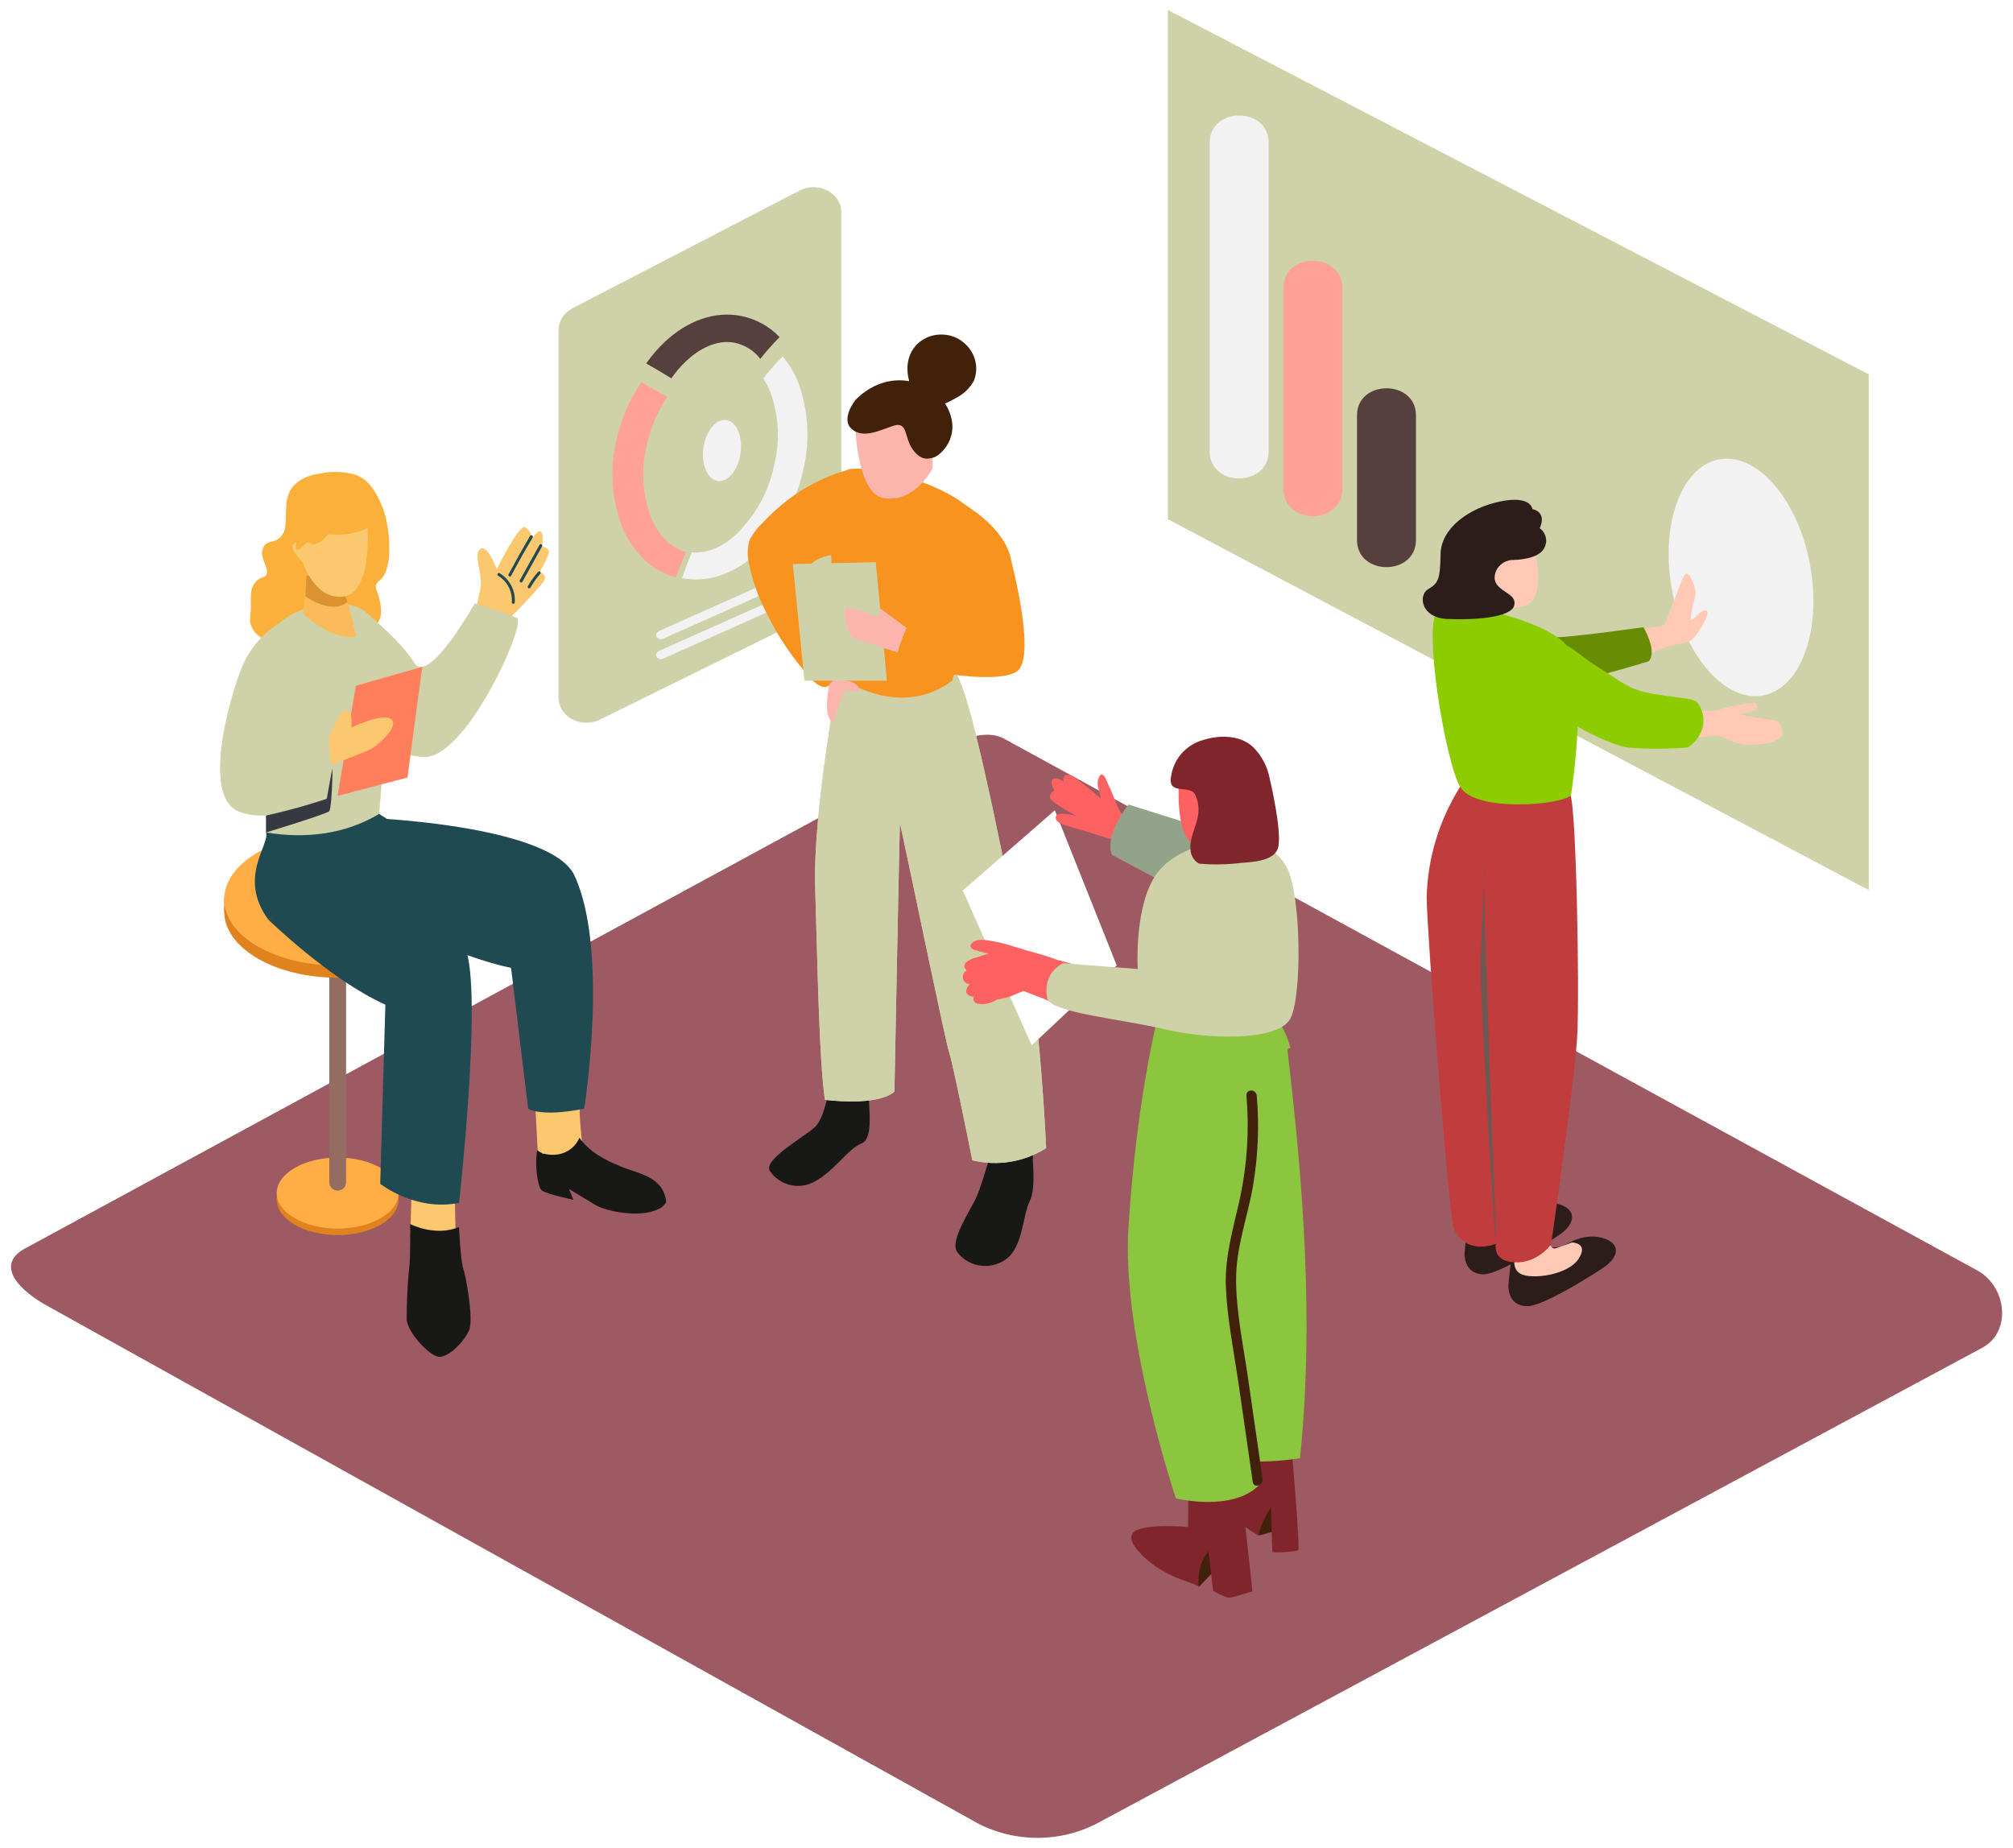 <svg width="1011" height="928" viewBox="0 0 1011 928" fill="none" xmlns="http://www.w3.org/2000/svg">
<g filter="url(#filter0_d)">
<path d="M485.714 910.524L19.983 651.513C5.16 643.686 -7.564 630.835 6.896 622.374L474.311 368.777C481.334 364.68 491.985 361.998 499.111 365.9L988.009 633.006C1002.83 641.101 1005.5 663.73 990.601 671.85L547.182 910.109C537.861 915.206 527.287 917.926 516.506 917.998C505.726 918.071 495.112 915.495 485.714 910.524Z" fill="#9E5A63"/>
<path d="M173.495 233.415C167.779 231.773 161.745 231.556 155.925 232.785C152.553 233.141 149.289 234.177 146.331 235.83C136.773 241.781 139.303 249.831 138.319 258.967C138.271 260.461 137.834 261.917 137.052 263.193C136.27 264.469 135.169 265.521 133.856 266.247C132.029 267.087 129.815 267.087 128.269 268.382C127.496 269.222 126.959 270.249 126.712 271.362C126.465 272.474 126.517 273.632 126.863 274.717C127.39 276.923 128.515 278.918 128.972 281.123C129.227 281.986 129.139 282.913 128.726 283.713C128.058 284.728 126.723 284.973 125.598 285.463C124.313 286.203 123.232 287.249 122.453 288.507C121.674 289.766 121.222 291.198 121.135 292.674C120.749 295.614 121.135 298.554 120.96 301.459C120.68 303.301 120.539 305.161 120.538 307.024C121.02 309.783 122.452 312.288 124.588 314.109C126.723 315.93 129.429 316.952 132.24 317C137.886 317.004 143.461 315.736 148.545 313.29C153.578 310.825 159.139 309.624 164.745 309.79C170.578 310.455 176.763 314.06 181.894 310.875C183.331 309.837 184.492 308.466 185.276 306.88C186.06 305.294 186.443 303.541 186.392 301.774C186.254 298.291 185.517 294.858 184.213 291.623C183.718 290.611 183.618 289.451 183.932 288.368C184.427 287.554 185.1 286.86 185.9 286.338C193.279 280.073 190.398 257.531 187.2 249.901C184.354 243.216 180.91 236.04 173.495 233.415Z" fill="#FBB03B"/>
<path d="M223.925 592.88C223.07 595.273 223.925 616.816 223.925 616.816L201.068 614.779L202.26 575.869L223.925 592.88Z" fill="#FBC76F"/>
<path d="M200.991 609.737C200.991 609.737 213.533 616.231 225.532 611.239C225.532 611.239 226.335 628.377 227.657 632.07C228.978 635.762 233.047 657.712 230.533 663.264C228.019 668.815 220.608 676.429 215.762 676.429C210.916 676.429 199.617 664.155 199.255 657.636C199.222 648.664 199.671 639.696 200.602 630.771C201.172 627.333 200.991 609.737 200.991 609.737Z" fill="#181816"/>
<path d="M286.249 552.009C285.601 554.555 288.141 575.869 288.141 575.869L265.18 575.665L263.159 536.781L286.249 552.009Z" fill="#FBC76F"/>
<path d="M306.747 580.809C298.661 577.473 291.198 573.705 286.015 566.396C285.13 568.52 283.717 570.392 281.907 571.842C280.096 573.292 277.945 574.274 275.649 574.698C273.225 575.147 270.728 575.06 268.342 574.443H267.435V574.188C266.483 573.816 265.606 573.282 264.843 572.61C263.392 579.561 265.025 591.046 266.994 592.727C269.456 594.84 282.983 597.539 282.983 597.539L280.781 592.141L293.919 600.086C299.439 603.422 315.946 606.656 325.016 602.505C326.978 601.828 328.613 600.457 329.603 598.66C328.152 585.902 316.361 584.756 306.747 580.809Z" fill="#181816"/>
<path d="M164.58 615.263C181.468 615.263 195.159 607.282 195.159 597.438C195.159 587.593 181.468 579.613 164.58 579.613C147.692 579.613 134.001 587.593 134.001 597.438C134.001 607.282 147.692 615.263 164.58 615.263Z" fill="#E0831E"/>
<path d="M134.001 593.694V597.692H195.159V594.433" fill="#E0831E"/>
<path d="M164.58 612.003C181.468 612.003 195.159 604.023 195.159 594.178C195.159 584.334 181.468 576.353 164.58 576.353C147.692 576.353 134.001 584.334 134.001 594.178C134.001 604.023 147.692 612.003 164.58 612.003Z" fill="#FFAE45"/>
<path d="M164.607 482.72H164.581C162.262 482.72 160.383 484.567 160.383 486.845V588.831C160.383 591.109 162.262 592.956 164.581 592.956H164.607C166.925 592.956 168.805 591.109 168.805 588.831V486.845C168.805 484.567 166.925 482.72 164.607 482.72Z" fill="#946C62"/>
<path d="M164.58 486.03C196.052 486.03 221.566 471.152 221.566 452.799C221.566 434.446 196.052 419.567 164.58 419.567C133.108 419.567 107.595 434.446 107.595 452.799C107.595 471.152 133.108 486.03 164.58 486.03Z" fill="#E0831E"/>
<path d="M107.595 445.822V453.283H221.566V447.197" fill="#E0831E"/>
<path d="M164.58 479.944C196.052 479.944 221.566 465.066 221.566 446.713C221.566 428.36 196.052 413.481 164.58 413.481C133.108 413.481 107.595 428.36 107.595 446.713C107.595 465.066 133.108 479.944 164.58 479.944Z" fill="#FFAE45"/>
<path d="M169.815 443.479C169.815 443.479 209.464 471.872 251.679 481.115L260.256 551.805C260.256 551.805 266.242 556.185 288.399 551.805C288.399 551.805 301.123 472.661 283.501 434.668C272.073 410.095 185.027 406.046 185.027 406.046" fill="#204A51"/>
<path d="M129.725 456.797C129.725 456.797 155.095 440.983 167.43 434.846L202.492 414.653L185.389 403.754L128.61 413.074C130.632 419.262 114.228 435.585 129.725 456.797Z" fill="#204A51"/>
<path d="M232.477 305.282C232.477 305.282 236.856 292.041 236.493 286.311C236.13 280.582 232.891 272.255 236.493 270.498C240.095 268.741 244.501 280.862 244.501 280.862C244.501 280.862 255.437 258.377 258.728 259.803C259.752 260.415 260.604 261.269 261.206 262.287C261.808 263.306 262.141 264.457 262.174 265.634C262.174 265.634 265.673 259.981 267.02 262.324C267.731 264.614 267.731 267.061 267.02 269.352C267.02 269.352 270.26 269.912 270.648 271.898C271.037 273.885 265.958 282.364 265.958 282.364C266.704 282.466 267.392 282.813 267.91 283.35C268.428 283.887 268.745 284.581 268.808 285.318C268.99 287.865 248.206 308.236 248.206 308.236" fill="#FBC76F"/>
<path d="M177.849 301.768C177.849 301.768 196.118 316.614 203.193 327.971C210.267 339.329 233.409 298.025 233.409 298.025C233.409 298.025 249.502 303.118 254.633 305.359C259.764 307.6 228.718 377.551 207.132 375.157C185.545 372.764 186.4 368.613 186.4 368.613" fill="#CFD2A8"/>
<path d="M128.613 413.074C148.256 416.334 168.21 414.093 185.417 403.754C188.009 373.782 190.134 343.836 186.843 313.737C186.813 313.5 186.813 313.26 186.843 313.024C184.927 308.547 181.821 304.66 177.85 301.768C167.848 295.148 151.547 298.382 141.881 303.398C139.544 304.633 137.354 306.119 135.351 307.829C124.674 342.104 128.976 377.729 128.613 413.074Z" fill="#CFD2A8"/>
<path d="M166.551 287.635L148.826 283.994L147.349 303.245C147.349 303.245 160.72 316.691 173.911 314.832L170.075 298.789C168.475 295.214 167.292 291.472 166.551 287.635Z" fill="#FCBB5B"/>
<path d="M166.965 289.443C161.168 286.904 155.076 285.074 148.825 283.994L148.358 294.511C148.358 294.511 161.626 304.086 169.504 297.287C168.445 294.743 167.596 292.12 166.965 289.443Z" fill="#DB9231"/>
<path d="M179.509 258.733C179.509 258.733 182.307 292.346 167.744 294.562C153.18 296.777 147.012 277.271 147.012 277.271C147.012 277.271 138.201 269.199 143.721 267.417C149.241 265.634 150.07 268.639 150.07 268.639C150.07 268.639 144.654 256.518 150.329 256.518C156.005 256.518 172.356 265.634 179.509 258.733Z" fill="#FBC76F"/>
<path d="M261.163 264.233C257.448 270.549 253.864 276.957 250.408 283.459C249.968 284.3 251.264 285.038 251.704 284.198C255.159 277.679 258.77 271.262 262.536 264.946C262.632 264.768 262.652 264.558 262.592 264.365C262.531 264.171 262.394 264.01 262.212 263.915C262.03 263.821 261.817 263.801 261.621 263.861C261.424 263.92 261.259 264.055 261.163 264.233Z" fill="#204A51"/>
<path d="M265.957 268.639L256.058 286.464C255.591 287.279 256.887 288.017 257.353 287.203L267.253 269.377C267.719 268.563 266.423 267.824 265.957 268.639Z" fill="#204A51"/>
<path d="M265.258 282.186C263.291 284.422 261.555 286.844 260.075 289.418C259.995 289.585 259.981 289.777 260.037 289.953C260.093 290.13 260.214 290.28 260.377 290.373C260.54 290.466 260.733 290.495 260.917 290.455C261.101 290.415 261.263 290.308 261.371 290.156C262.773 287.684 264.423 285.356 266.295 283.205C266.943 282.492 265.958 281.448 265.258 282.186Z" fill="#204A51"/>
<path d="M245.952 282.874C245.096 282.441 244.345 283.688 245.2 284.147C247.489 285.565 249.338 287.573 250.544 289.953C251.751 292.333 252.269 294.993 252.041 297.643C252.074 297.812 252.165 297.965 252.3 298.075C252.435 298.185 252.605 298.245 252.78 298.245C252.955 298.245 253.125 298.185 253.26 298.075C253.395 297.965 253.486 297.812 253.519 297.643C253.758 294.736 253.179 291.82 251.844 289.215C250.51 286.61 248.471 284.416 245.952 282.874Z" fill="#204A51"/>
<path d="M135.349 307.829C127.981 312.47 122.006 318.957 118.038 326.622C111.974 338.921 95.052 394.612 114.928 402.583C134.804 410.553 169.348 392.397 169.348 392.397L167.275 362.73L137.499 366.932" fill="#CFD2A8"/>
<path d="M173.703 339.379C173.444 340.322 164.581 394.714 164.581 394.714L199.643 385.496L207.08 329.907L173.703 339.379Z" fill="#FF7F5C"/>
<path d="M159.864 366.066C159.864 366.066 166.058 350.482 169.245 351.45C172.433 352.417 171.474 360.362 171.474 360.362C171.474 360.362 187.333 352.723 191.531 356.237C195.73 359.751 185.182 368.664 182.358 370.548C179.533 372.433 161.212 379.13 161.212 379.13L159.864 366.066Z" fill="#FBC76F"/>
<path d="M128.61 404.594C138.92 402.311 149.102 399.498 159.111 396.165C159.111 396.165 161.858 380.581 161.988 381.065C162.117 381.549 161.625 401.08 160.355 402.43C159.085 403.779 128.61 413.074 128.61 413.074V404.594Z" fill="#363942"/>
<path d="M129.726 456.797C129.726 456.797 160.382 486.845 188.551 499.577L185.959 589.518C185.959 589.518 203.426 603.498 225.556 599.118C225.556 599.118 236.751 499.501 229.469 473.451C222.188 447.4 174.013 425.501 174.013 425.501" fill="#204A51"/>
<path d="M161.235 263.416C160.788 263.332 160.33 263.332 159.884 263.416C159.377 263.631 158.95 263.995 158.659 264.457C157.592 265.953 156.132 267.135 154.436 267.875C153.622 268.264 152.702 268.386 151.813 268.221C150.923 268.056 150.111 267.613 149.496 266.958C148.337 268.219 147.08 269.389 145.738 270.458C145.446 270.759 145.058 270.951 144.64 271C143.457 271 143.373 269.25 143.711 268.125L148.44 252.873C148.912 250.837 149.835 248.93 151.143 247.288C153.963 245.041 157.531 243.911 161.151 244.121C166.471 243.788 184.545 243.58 185.474 251.539C186.783 261.457 167.78 264.374 161.235 263.416Z" fill="#FBB03B"/>
<path d="M296.189 356.463L410.281 300.23C412.477 299.152 414.31 297.562 415.587 295.629C416.864 293.695 417.538 291.489 417.538 289.241V101.528C417.538 99.329 416.894 97.168 415.669 95.264C414.444 93.359 412.683 91.778 410.561 90.678C408.44 89.579 406.034 89 403.584 89C401.135 89 398.728 89.579 396.607 90.678L282.515 149.819C280.394 150.919 278.632 152.5 277.407 154.405C276.183 156.309 275.538 158.47 275.538 160.669V345.502C275.544 347.674 276.178 349.807 277.38 351.693C278.581 353.578 280.307 355.151 282.39 356.256C284.473 357.362 286.84 357.962 289.259 357.998C291.678 358.035 294.066 357.506 296.189 356.463Z" fill="#CFD2A8"/>
<path d="M339.539 176.39C346.258 170.095 353.47 166.764 360.25 166.764C361.524 166.765 362.794 166.888 364.04 167.131C369.254 168.299 373.817 171.183 376.861 175.232C379.843 171.424 383.075 167.785 386.538 164.336C381.515 158.943 374.709 155.197 367.153 153.665C354.117 151.152 340.495 155.81 328.784 166.792C325.32 170.087 322.223 173.69 319.538 177.547C323.822 179.919 327.982 182.459 332.174 185C334.313 181.914 336.78 179.03 339.539 176.39Z" fill="#56403D"/>
<path d="M339.538 272.206C332.122 270.255 325.979 264.291 322.127 255.204C317.469 242.983 316.786 229.867 320.154 217.325C322.04 209.258 325.382 201.505 330.053 194.358C325.724 191.85 321.427 189.369 317.003 187C311.317 195.529 307.253 204.811 304.971 214.482C301 229.544 301.904 245.278 307.581 259.915C313.12 272.931 322.573 281.739 334.477 285C336.037 280.708 337.66 276.387 339.538 272.206Z" fill="#FFA197"/>
<path d="M395.863 187.017C393.997 182.354 391.38 177.968 388.094 174C384.59 177.505 381.332 181.205 378.338 185.078C379.738 187.208 380.915 189.452 381.855 191.78C386.28 203.917 386.894 216.929 383.629 229.363C381.013 241.94 374.585 253.61 365.064 263.068C357.724 269.881 349.772 273.149 342.493 272.402C340.627 276.639 339.037 280.987 337.538 285.335C339.821 285.774 342.147 285.997 344.481 286C355.216 286 366.074 281.319 375.616 272.457C387.107 261.161 394.892 247.187 398.096 232.105C401.989 217.179 401.216 201.567 395.863 187.017Z" fill="#F2F2F2"/>
<path d="M355.719 236.599C350.545 236.08 347.199 228.797 348.244 220.332C349.29 211.867 354.331 205.426 359.505 205.945C364.679 206.463 368.026 213.746 366.981 222.211C365.935 230.676 360.893 237.118 355.719 236.599Z" fill="#F2F2F2"/>
<path d="M397.24 290.151L325.872 321.942C325.589 322.068 325.336 322.242 325.128 322.455C324.921 322.667 324.762 322.914 324.662 323.181C324.562 323.448 324.522 323.729 324.544 324.01C324.567 324.29 324.651 324.564 324.793 324.816C324.935 325.068 325.131 325.292 325.37 325.476C325.61 325.66 325.888 325.801 326.189 325.89C326.489 325.979 326.807 326.015 327.123 325.995C327.439 325.975 327.748 325.9 328.031 325.774L399.399 293.955C399.91 293.673 400.285 293.232 400.448 292.717C400.611 292.203 400.551 291.653 400.281 291.176C400.01 290.699 399.547 290.329 398.985 290.139C398.422 289.95 397.8 289.954 397.24 290.151Z" fill="#F2F2F2"/>
<path d="M397.054 280.225L325.869 311.954C325.298 312.207 324.864 312.651 324.662 313.189C324.46 313.726 324.507 314.313 324.792 314.819C325.078 315.326 325.579 315.711 326.184 315.89C326.79 316.07 327.451 316.028 328.022 315.775L399.207 284.046C399.778 283.793 400.213 283.349 400.415 282.811C400.616 282.274 400.569 281.687 400.284 281.181C399.998 280.674 399.498 280.289 398.892 280.11C398.286 279.93 397.625 279.972 397.054 280.225Z" fill="#F2F2F2"/>
<path d="M581.538 255.758V0L933.538 182.998V442L581.538 255.758Z" fill="#CFD2A8"/>
<path d="M753.94 431.747C754.261 433.284 754.217 434.868 753.813 436.387C753.408 437.906 752.653 439.323 751.6 440.539C748.064 444.113 734.506 455.358 733.234 457.788C731.963 460.218 730.157 466.865 733.234 469.176C736.312 471.487 742.315 471.726 749.692 469.176C757.069 466.627 774.798 455.882 778.08 452.499C781.361 449.116 778.08 414.927 778.08 414.927C778.08 414.927 759.078 410.591 752.643 414.927L753.94 431.747Z" fill="#42210B"/>
<path d="M834.426 289.531C828.965 256.689 840.201 228.036 859.522 225.533C878.842 223.029 898.932 247.624 904.393 280.466C909.854 313.308 898.618 341.96 879.297 344.464C859.976 346.967 839.887 322.373 834.426 289.531Z" fill="#F2F2F2"/>
<path d="M806.212 312.528C806.212 312.528 827.903 310.38 830.417 308.948C832.931 307.516 839.695 282.693 841.95 283.003C844.205 283.313 846.589 290.163 846.589 292.741C846.589 295.319 843.012 306.346 844.567 306.179C846.122 306.012 849.751 300.451 852.109 301.668C854.467 302.885 846.485 316.252 843.272 317.254C840.24 318.063 837.159 318.709 834.046 319.188L805.538 330" fill="#FFC9B5"/>
<path d="M727.009 302C727.009 302 766.073 314.857 774.768 315.075C783.464 315.292 820.412 309.99 820.412 309.99C820.412 309.99 827.61 322.096 822.992 327.132C822.992 327.132 786.74 338.342 773.969 338.948C761.197 339.553 721.746 334.807 716.586 329.965C711.425 325.123 727.009 302 727.009 302Z" fill="#688C03"/>
<path d="M757.999 604.219C757.999 604.219 767.162 596.849 777.428 599.625C787.694 602.401 785.563 609.869 779.096 614.487C772.628 619.105 747.708 635.146 740.034 634.999C732.36 634.852 730.692 628.931 730.538 624.903C730.966 618.664 731.719 612.449 732.797 606.282" fill="#2C1D1A"/>
<path d="M752.364 604.425C752.402 604.69 752.505 604.944 752.663 605.168C752.822 605.393 753.034 605.583 753.283 605.723C753.532 605.864 753.812 605.953 754.103 605.983C754.394 606.013 754.688 605.984 754.965 605.897C757.791 605.08 760.562 604.113 763.263 603C763.263 603 772.237 603 766.775 611.192C761.312 619.384 742.532 621.782 736.731 618.719C730.93 615.656 734.806 607.013 734.806 607.013" fill="#2C1D1A"/>
<path d="M779.999 621.074C779.999 621.074 789.162 613.909 799.428 616.608C809.694 619.306 807.563 626.567 801.096 631.057C794.628 635.547 769.708 651.142 762.034 650.999C754.36 650.856 752.692 645.1 752.538 641.183C752.966 635.117 753.719 629.075 754.797 623.08" fill="#2C1D1A"/>
<path d="M773.826 620.425C773.863 620.69 773.963 620.944 774.117 621.168C774.271 621.393 774.477 621.583 774.718 621.723C774.96 621.864 775.232 621.953 775.515 621.983C775.798 622.013 776.084 621.984 776.353 621.897C779.098 621.08 781.79 620.113 784.414 619C784.414 619 793.132 619 787.825 627.192C782.519 635.384 764.275 637.782 758.64 634.719C753.005 631.656 756.77 623.013 756.77 623.013" fill="#FFC9B5"/>
<path d="M783.678 394.287C786.682 400.62 788.313 491.266 787.173 514.578C786.034 537.889 773.994 619.986 773.994 619.986C773.994 619.986 767.132 629.619 755.609 628.969C744.086 628.318 746.313 619.649 746.313 619.649C746.313 619.649 731.58 626.006 725.132 612.039C722.75 606.861 711.538 462.367 711.538 445.871C711.928 426.21 717.741 406.971 728.421 390" fill="#C13D3D"/>
<path d="M746.538 620C746.538 620 739.417 436.808 740.314 431.438C741.211 426.068 738.362 471.607 738.547 484.057C738.679 492.943 744.481 607.526 746.538 620Z" fill="#6D5854"/>
<path d="M784.021 394.435C784.021 394.435 794.313 329.205 779.685 316.924C765.057 304.644 724.464 295.876 716.993 302.004C709.523 308.132 720.781 377.334 728.356 390.172C735.931 403.009 778.614 399.449 784.021 394.435Z" fill="#8CCC00"/>
<path d="M765.234 269.811C765.565 270.719 772.591 295.879 760.346 299.416C748.101 302.952 745.632 289.308 744.41 288.544C743.188 287.779 739.319 286.537 739.548 283.765C739.777 280.993 744.41 280.945 744.41 280.945C744.41 280.945 746.192 273.777 751.716 270.647C757.24 267.517 765.234 269.811 765.234 269.811Z" fill="#FFC9B5"/>
<path d="M754.074 276.242C754.074 276.242 764.464 276.41 769.01 272.255C769.87 271.448 770.539 270.484 770.972 269.424C771.405 268.364 771.593 267.233 771.524 266.102C771.456 264.971 771.132 263.865 770.574 262.857C770.016 261.848 769.235 260.959 768.283 260.246C768.283 260.246 772.413 252.609 764.646 250.64C764.646 250.64 763.919 243.627 748.411 246.845C732.902 250.063 718.719 260.198 718.511 273.264C718.303 286.329 717.264 287.89 712.225 290.916C707.185 293.942 708.588 305.326 722.018 305.878C735.448 306.431 753.762 305.254 755.476 299.13C757.191 293.005 747.008 292.333 745.735 286.209C745.425 283.867 746.127 281.507 747.688 279.641C749.25 277.774 751.544 276.553 754.074 276.242Z" fill="#2C1D1A"/>
<path d="M841.794 351.883C841.794 351.883 855.281 352.564 857.948 351.578C862.192 350.23 866.548 349.202 870.974 348.502C871.6 348.37 872.233 348.268 872.871 348.197C874.179 348.056 876.769 347.563 877.512 348.995C879.128 352.024 871.743 353.151 869.102 353.503C869.102 353.503 869.102 353.503 869.102 353.644C870.102 354.513 884.794 356.626 887.051 356.955C889.307 357.283 890.538 363.599 890.538 363.599C887.641 368.624 878.64 368.953 872.769 369C866.897 369.047 858.974 364.304 857.05 364.304C855.127 364.304 840.512 366.886 838.102 365.759C835.691 364.632 841.794 351.883 841.794 351.883Z" fill="#FFC9B5"/>
<path d="M777.828 317.188C784.207 319.599 788.753 324.228 794.228 327.821C798.18 330.425 802.312 333.15 806.393 335.705C810.296 338.501 814.656 340.691 819.306 342.191C826.667 344.072 834.26 344.603 841.75 345.856C843.575 345.958 845.348 346.471 846.915 347.351C850.195 349.979 854.663 361.818 842.809 370.402C833.09 371.157 823.323 371.197 813.598 370.522C800.685 369.317 771.759 351.812 764.527 343.759C759.672 338.285 756.779 329.919 759.724 323.023C760.767 320.802 762.522 318.938 764.746 317.686C766.971 316.434 769.556 315.856 772.146 316.03C774.098 316.108 776.02 316.499 777.828 317.188Z" fill="#8CCC00"/>
<path d="M512.002 561.071C508.866 561.071 504.487 564.331 501.636 565.706L493.862 569.5C493.862 569.5 488.679 588.65 485.647 595.652C482.615 602.655 471.886 617.985 475.644 623.663C478.22 627.187 482.061 629.617 486.39 630.463C490.72 631.309 495.215 630.508 498.967 628.222C508.84 622.899 508.555 605.151 512.157 598.25C515.111 592.546 513.738 580.425 513.738 577.878C513.881 572.226 513.298 566.58 512.002 561.071Z" fill="#181816"/>
<path d="M430.762 526.338C427.626 526.338 423.247 529.597 420.396 530.972L412.622 534.767C412.622 534.767 410.03 555.622 404.407 560.919C398.784 566.215 377.949 577.445 381.706 583.149C384.099 586.702 387.792 589.213 392.019 590.161C396.246 591.11 400.682 590.422 404.407 588.242C414.28 582.92 420.759 571.996 427.73 569.22C433.794 566.852 431.228 551.395 431.461 546.302C432.157 539.647 431.922 532.93 430.762 526.338Z" fill="#181816"/>
<path d="M416.663 331.253C416.663 331.253 403.188 401.739 404.406 440.395C405.624 479.05 406.298 526.389 409.304 547.346C409.304 547.346 435.373 550.911 444.21 543.246C444.21 543.246 446.802 407.775 447.009 408.538C451 426.364 469.736 517.68 471.731 523.638C473.727 529.597 483.341 577.725 483.341 577.725C489.62 579.253 496.152 579.497 502.531 578.441C508.91 577.385 515 575.053 520.424 571.588C520.424 571.588 517.185 502.248 511.147 482.793C505.109 463.338 484.04 340.828 473.804 331.253" fill="#CFD2A8"/>
<path d="M416.663 331.253C416.663 331.253 403.188 401.739 404.406 440.395C405.624 479.05 406.298 526.389 409.304 547.346C409.304 547.346 435.373 550.911 444.21 543.246C444.21 543.246 446.802 407.775 447.009 408.538C451 426.364 469.736 517.68 471.731 523.638C473.727 529.597 483.341 577.725 483.341 577.725C489.62 579.253 496.152 579.497 502.531 578.441C508.91 577.385 515 575.053 520.424 571.588C520.424 571.588 517.185 502.248 511.147 482.793C505.109 463.338 484.04 340.828 473.804 331.253" fill="#CFD2A8"/>
<path d="M473.131 336.932C473.131 336.932 496.194 271.03 486.865 255.955C477.536 240.88 440.22 229.013 422.287 230.49C404.354 231.967 415.86 336.117 418.685 336.881C421.51 337.645 447.968 355.521 473.131 336.932Z" fill="#F7931E"/>
<path d="M480.749 249.181L452.762 237.773C447.683 261.947 442.413 286.071 436.954 310.143L476.033 316.891C476.033 316.891 499.356 304.312 502.88 284.348C506.404 264.383 481.812 250.098 480.749 249.181Z" fill="#F7931E"/>
<path d="M424.335 270.215C424.335 270.215 420.604 234.208 420.604 231.05C409.72 234.112 399.546 239.223 390.647 246.1C386.098 249.567 381.866 253.418 378.001 257.61C375.344 260.07 373.143 262.965 371.496 266.166C370.345 269.966 370.229 273.996 371.159 277.854C372.884 286.788 375.968 295.415 380.307 303.446C384.861 312.804 390.486 321.621 397.073 329.726C399.121 332.272 405.729 341.363 410.031 339.911C418.66 336.958 422.262 327.179 422.262 327.179C422.262 327.179 418.271 319.54 413.97 309.94C411.378 304.286 399.95 291.478 398.421 282.718C399.554 281.217 400.783 279.788 402.101 278.44C407.776 272.889 417.261 273.831 424.335 270.215Z" fill="#F7931E"/>
<path d="M458.722 220.432C454.524 225.015 446.439 222.978 441.127 221.756C434.674 220.33 427.263 216.484 427.833 209.023C427.833 207.877 426.122 207.903 426.019 209.023C425.423 216.892 432.705 221.756 439.624 223.334C445.765 224.837 455.172 227.129 459.966 221.781C460.77 220.839 459.5 219.566 458.722 220.432Z" fill="#009245"/>
<path d="M424.334 204.134C424.334 204.134 424.334 242.611 438.69 245.132C454.472 247.882 463.361 230.261 463.361 230.261C463.361 230.261 465.382 196.266 449.704 193.261C434.026 190.256 424.775 199.22 424.334 204.134Z" fill="#FBB5AD"/>
<path d="M452.219 226.441C452.219 226.441 456.028 211.672 460.226 216.535C464.424 221.399 453.411 232.145 453.411 232.145" fill="#FBB5AD"/>
<path d="M440.427 336.856L434.856 277.345L393.186 278.287L399.016 336.856H440.427Z" fill="#CFD2A8"/>
<path d="M454.628 313.428L436.488 300.136V305.229C436.488 305.229 420.084 298.022 419.281 301.18C418.374 304.719 421.406 314.829 424.205 315.796C427.003 316.764 438.561 320.406 438.561 320.406L447.709 323.258L454.628 313.428Z" fill="#FBB5AD"/>
<path d="M503.037 277.345C503.037 277.345 514.828 322.086 506.717 331.279C498.605 340.472 445.974 330.515 445.481 325.88C444.989 321.246 452.193 306.196 452.193 306.196L481.58 309.354" fill="#F7931E"/>
<path d="M413.347 336.856C413.347 336.856 424.334 335.022 426.537 341.006C427.703 344.164 419.229 341.006 419.229 341.006L413.217 358.577C411.395 356.361 410.382 353.608 410.341 350.759C410.302 346.735 410.676 342.717 411.455 338.766L413.347 336.856Z" fill="#FBB5AD"/>
<path d="M478.538 442.232L524.769 401.948L555.866 479.869L513.16 520.001L478.538 442.232Z" fill="white"/>
<path d="M559.365 405.029C557.589 402.883 556.235 400.43 555.374 397.797C554.13 394.97 553.172 392.016 551.72 389.292C550.917 387.789 550.166 384.199 548.222 383.944C547.496 383.817 546.719 385.803 546.563 386.338C546.156 387.701 546.156 389.151 546.563 390.514C547.12 392.308 547.552 394.137 547.859 395.989C547.859 395.989 534.902 384.581 531.689 384.173C528.475 383.766 529.097 387.407 529.097 387.407C529.097 387.407 525.443 384.861 523.681 386.44C521.919 388.018 524.536 391.838 524.536 391.838C524.536 391.838 520.908 394.155 522.826 396.549C524.744 398.943 535.628 404.774 535.628 404.774C535.628 404.774 527.853 402.915 526.091 404.061C524.329 405.207 525.21 407.753 528.294 408.899C531.378 410.045 539.1 412.082 539.1 412.082C539.1 412.082 551.928 416.335 557.24 417.506C562.553 418.678 580.978 430.239 580.978 430.239L583.31 413.712C582.118 413.559 561.697 407.193 559.365 405.029Z" fill="#FE6162"/>
<path d="M617.723 416.641L561.749 399.07C561.749 399.07 549.569 414.527 553.482 424.255L577.971 437.369" fill="#CFD2A8"/>
<path opacity="0.35" d="M617.723 416.641L561.749 399.07C561.749 399.07 549.569 414.527 553.482 424.255L577.971 437.369" fill="#204A51"/>
<path d="M627.208 766.168L639.388 762.857L637.47 748.266C637.47 748.266 624.306 750.43 627.208 766.168Z" fill="#42210B"/>
<path d="M643.819 723.744C643.819 723.744 648.121 773.068 646.955 773.629C645.789 774.189 633.998 775.182 633.998 774.342C633.998 773.501 633.298 751.907 633.298 751.907C633.298 751.907 627.442 761.431 627.131 766.193C627.131 766.193 613.137 758.35 610.52 752.06C607.902 745.77 616.506 719.44 619.771 718.014" fill="#7F252B"/>
<path d="M597.069 792.014L610.855 777.627L601.863 766.422C601.863 766.422 593.519 784.579 597.069 792.014Z" fill="#42210B"/>
<path d="M617.569 734.974L624.021 794.153C624.021 794.153 613.655 797.616 611.712 797.362C609.107 796.47 606.605 795.309 604.249 793.899L601.942 774.164C601.942 774.164 595.956 780.046 597.044 791.989C597.044 791.174 587.534 788.067 586.29 787.532C582.449 785.885 578.764 783.908 575.277 781.625C571.623 779.078 557.992 768.103 565.3 763.799C571.519 760.056 591.68 761.864 591.68 761.864L591.965 737.444" fill="#7F252B"/>
<path d="M641.668 522.981C641.62 522.771 641.622 522.553 641.674 522.344C641.725 522.135 641.825 521.941 641.966 521.776C642.106 521.611 642.283 521.48 642.483 521.393C642.683 521.306 642.901 521.265 643.12 521.275C641.756 516.074 639.466 511.151 636.356 506.734L577.971 499.986C577.971 499.986 566.258 540.933 561.749 611.47C558.251 666.168 585.564 747.502 585.564 747.502C585.564 747.502 613.837 754.556 627.416 740.83L626.871 729.04C633.91 728.991 640.934 728.429 647.888 727.36C654.962 659.42 649.65 590.564 641.668 522.981Z" fill="#8CC63F"/>
<path d="M629.1 737.647L621.792 686.973C619.46 670.828 615.884 654.225 615.806 637.852C615.729 621.478 621.43 606.81 624.202 591.2C626.825 576.065 627.496 560.665 626.198 545.364C625.913 541.799 620.704 541.774 621.015 545.364C622.465 562.445 621.392 579.642 617.828 596.421C614.562 611.419 610.053 625.654 610.675 641.264C611.297 656.874 614.511 672.814 616.843 688.45L624.151 739.124C624.617 742.689 629.619 741.161 629.1 737.647Z" fill="#42210B"/>
<path d="M530.582 486.522C530.773 485.951 530.773 485.335 530.582 484.765H530.944C531.573 484.869 532.219 484.742 532.758 484.408L533.329 484.561C536.542 485.554 537.864 480.589 534.65 479.468C532.059 478.679 529.467 477.966 526.876 477.278H526.643C521.346 475.343 515.948 473.685 510.472 472.313C508.745 471.701 506.965 471.141 505.134 470.632H504.953C500.207 468.977 495.301 467.808 490.311 467.143C487.564 466.838 484.169 466.787 482.537 469.461C482.423 469.654 482.363 469.874 482.363 470.097C482.363 470.321 482.423 470.54 482.537 470.734C483.47 472.134 484.947 472.236 486.579 472.695L491.555 474.07C489.582 474.472 487.648 475.043 485.776 475.776C483.701 476.131 481.755 477.009 480.127 478.322C479.696 478.738 479.426 479.289 479.365 479.88C479.303 480.47 479.454 481.063 479.79 481.556C479.987 481.872 480.253 482.141 480.567 482.346C479.671 482.816 479.001 483.616 478.705 484.571C478.409 485.526 478.51 486.557 478.986 487.439C479.316 488.009 479.795 488.483 480.373 488.81C480.952 489.137 481.61 489.305 482.278 489.298C481.563 489.73 481.002 490.367 480.668 491.123C480.334 491.879 480.245 492.717 480.412 493.525C480.904 495.078 482.459 495.485 484.066 495.485C483.896 495.836 483.811 496.219 483.815 496.607C483.82 496.995 483.915 497.376 484.092 497.723C484.27 498.069 484.525 498.371 484.839 498.606C485.154 498.84 485.518 499.001 485.906 499.076C489.105 499.691 492.422 499.061 495.157 497.319C495.322 497.223 495.463 497.092 495.572 496.937C497.956 496.732 500.301 496.209 502.542 495.384C503.553 494.951 504.59 494.467 505.626 494.059L507.44 493.346C507.725 493.346 508.84 492.608 509.099 492.71L519.464 496.708C522.289 497.777 527.239 501.011 530.374 499.942C533.51 498.872 532.214 493.856 529.027 494.849C529.701 494.62 528.301 494.492 527.913 494.34L525.036 493.245C527.667 494.281 530.469 494.833 533.303 494.874C533.828 494.888 534.346 494.745 534.787 494.463C535.227 494.181 535.57 493.774 535.77 493.296C535.97 492.817 536.016 492.291 535.904 491.786C535.792 491.281 535.527 490.822 535.143 490.469C533.742 489.025 532.216 487.704 530.582 486.522Z" fill="#FE6162"/>
<path d="M617.724 416.641C617.724 416.641 585.279 416.64 574.059 436.707C564.652 453.539 566.414 481.652 566.414 481.652L529.046 478.749C529.046 478.749 518.317 483.154 520.986 496.396C522.437 503.602 559.521 506.938 579.993 511.929C600.465 516.92 637.419 518.372 643.224 506.225C649.028 494.078 648.406 445.11 641.539 431.13C634.672 417.15 617.724 416.641 617.724 416.641Z" fill="#CFD2A8"/>
<path d="M614.252 414.272C614.252 414.272 601.295 424.025 593.236 418.117C585.176 412.21 587.12 386.72 587.12 386.72C587.12 386.72 591.24 379.08 606.53 388.655C621.819 398.23 614.252 414.272 614.252 414.272Z" fill="#FE6162"/>
<path d="M619.434 417.685L619.097 417.073L610.96 419.62L610.805 420.027C613.733 419.187 616.609 418.398 619.434 417.685Z" fill="#7F252B"/>
<path d="M632.727 386.21C631.644 380.101 628.677 374.465 624.227 370.066C617.619 364.031 607.435 364.082 599.298 366.628C595.064 367.807 591.276 370.183 588.405 373.461C585.535 376.74 583.708 380.775 583.153 385.065C581.365 394.69 592.819 388.757 595.359 394.257C596.816 397.449 597.284 400.991 596.707 404.443C595.851 410.173 592.379 415.698 592.897 421.606C592.939 423.04 593.345 424.442 594.078 425.683C594.811 426.923 595.848 427.964 597.095 428.711C604.153 429.349 611.261 429.229 618.293 428.354C623.787 427.947 634.878 427.489 636.848 420.919C639.154 413.076 632.727 386.21 632.727 386.21Z" fill="#7F252B"/>
<path d="M476.984 165.575C473.699 163.554 469.735 162.679 465.807 163.106C461.88 163.533 458.249 165.235 455.571 167.904C450.491 173.099 449.932 179.994 451.609 186.424C443.15 184.933 433.397 187.169 424.735 195.742C424.735 195.742 416.963 205.386 422.729 210.417C428.494 215.449 436.369 211.256 443.684 208.833C450.999 206.411 449.094 214.634 453.234 220.481C457.375 226.328 460.854 225.675 464.004 224.72C467.154 223.765 477.949 214.61 471.091 200.191C470.673 199.315 470.189 198.466 469.643 197.652C471.455 196.894 473.204 196.014 474.875 195.019C478.831 193.047 482.038 190.016 484.07 186.33C485.584 182.642 485.709 178.595 484.425 174.833C483.141 171.072 480.521 167.813 476.984 165.575Z" fill="#42210B"/>
<path d="M706.152 203.627V266.175C706.152 284.358 676.538 284.386 676.538 266.175V203.627C676.509 185.471 706.152 185.444 706.152 203.627Z" fill="#56403D"/>
<path d="M669.152 139.627V240.569C669.152 258.752 639.538 258.78 639.538 240.569V139.627C639.509 121.471 669.152 121.444 669.152 139.627Z" fill="#FFA197"/>
<path d="M632.152 66.648V221.62C632.152 239.803 602.538 239.831 602.538 221.62V66.648C602.538 48.464 632.152 48.437 632.152 66.648Z" fill="#F2F2F2"/>
</g>
<defs>
<filter id="filter0_d" x="0.538" y="0" width="1010" height="928" filterUnits="userSpaceOnUse" color-interpolation-filters="sRGB">
<feFlood flood-opacity="0" result="BackgroundImageFix"/>
<feColorMatrix in="SourceAlpha" type="matrix" values="0 0 0 0 0 0 0 0 0 0 0 0 0 0 0 0 0 0 127 0" result="hardAlpha"/>
<feOffset dx="5" dy="5"/>
<feGaussianBlur stdDeviation="2.5"/>
<feColorMatrix type="matrix" values="0 0 0 0 0 0 0 0 0 0 0 0 0 0 0 0 0 0 0.25 0"/>
<feBlend mode="normal" in2="BackgroundImageFix" result="effect1_dropShadow"/>
<feBlend mode="normal" in="SourceGraphic" in2="effect1_dropShadow" result="shape"/>
</filter>
</defs>
</svg>
